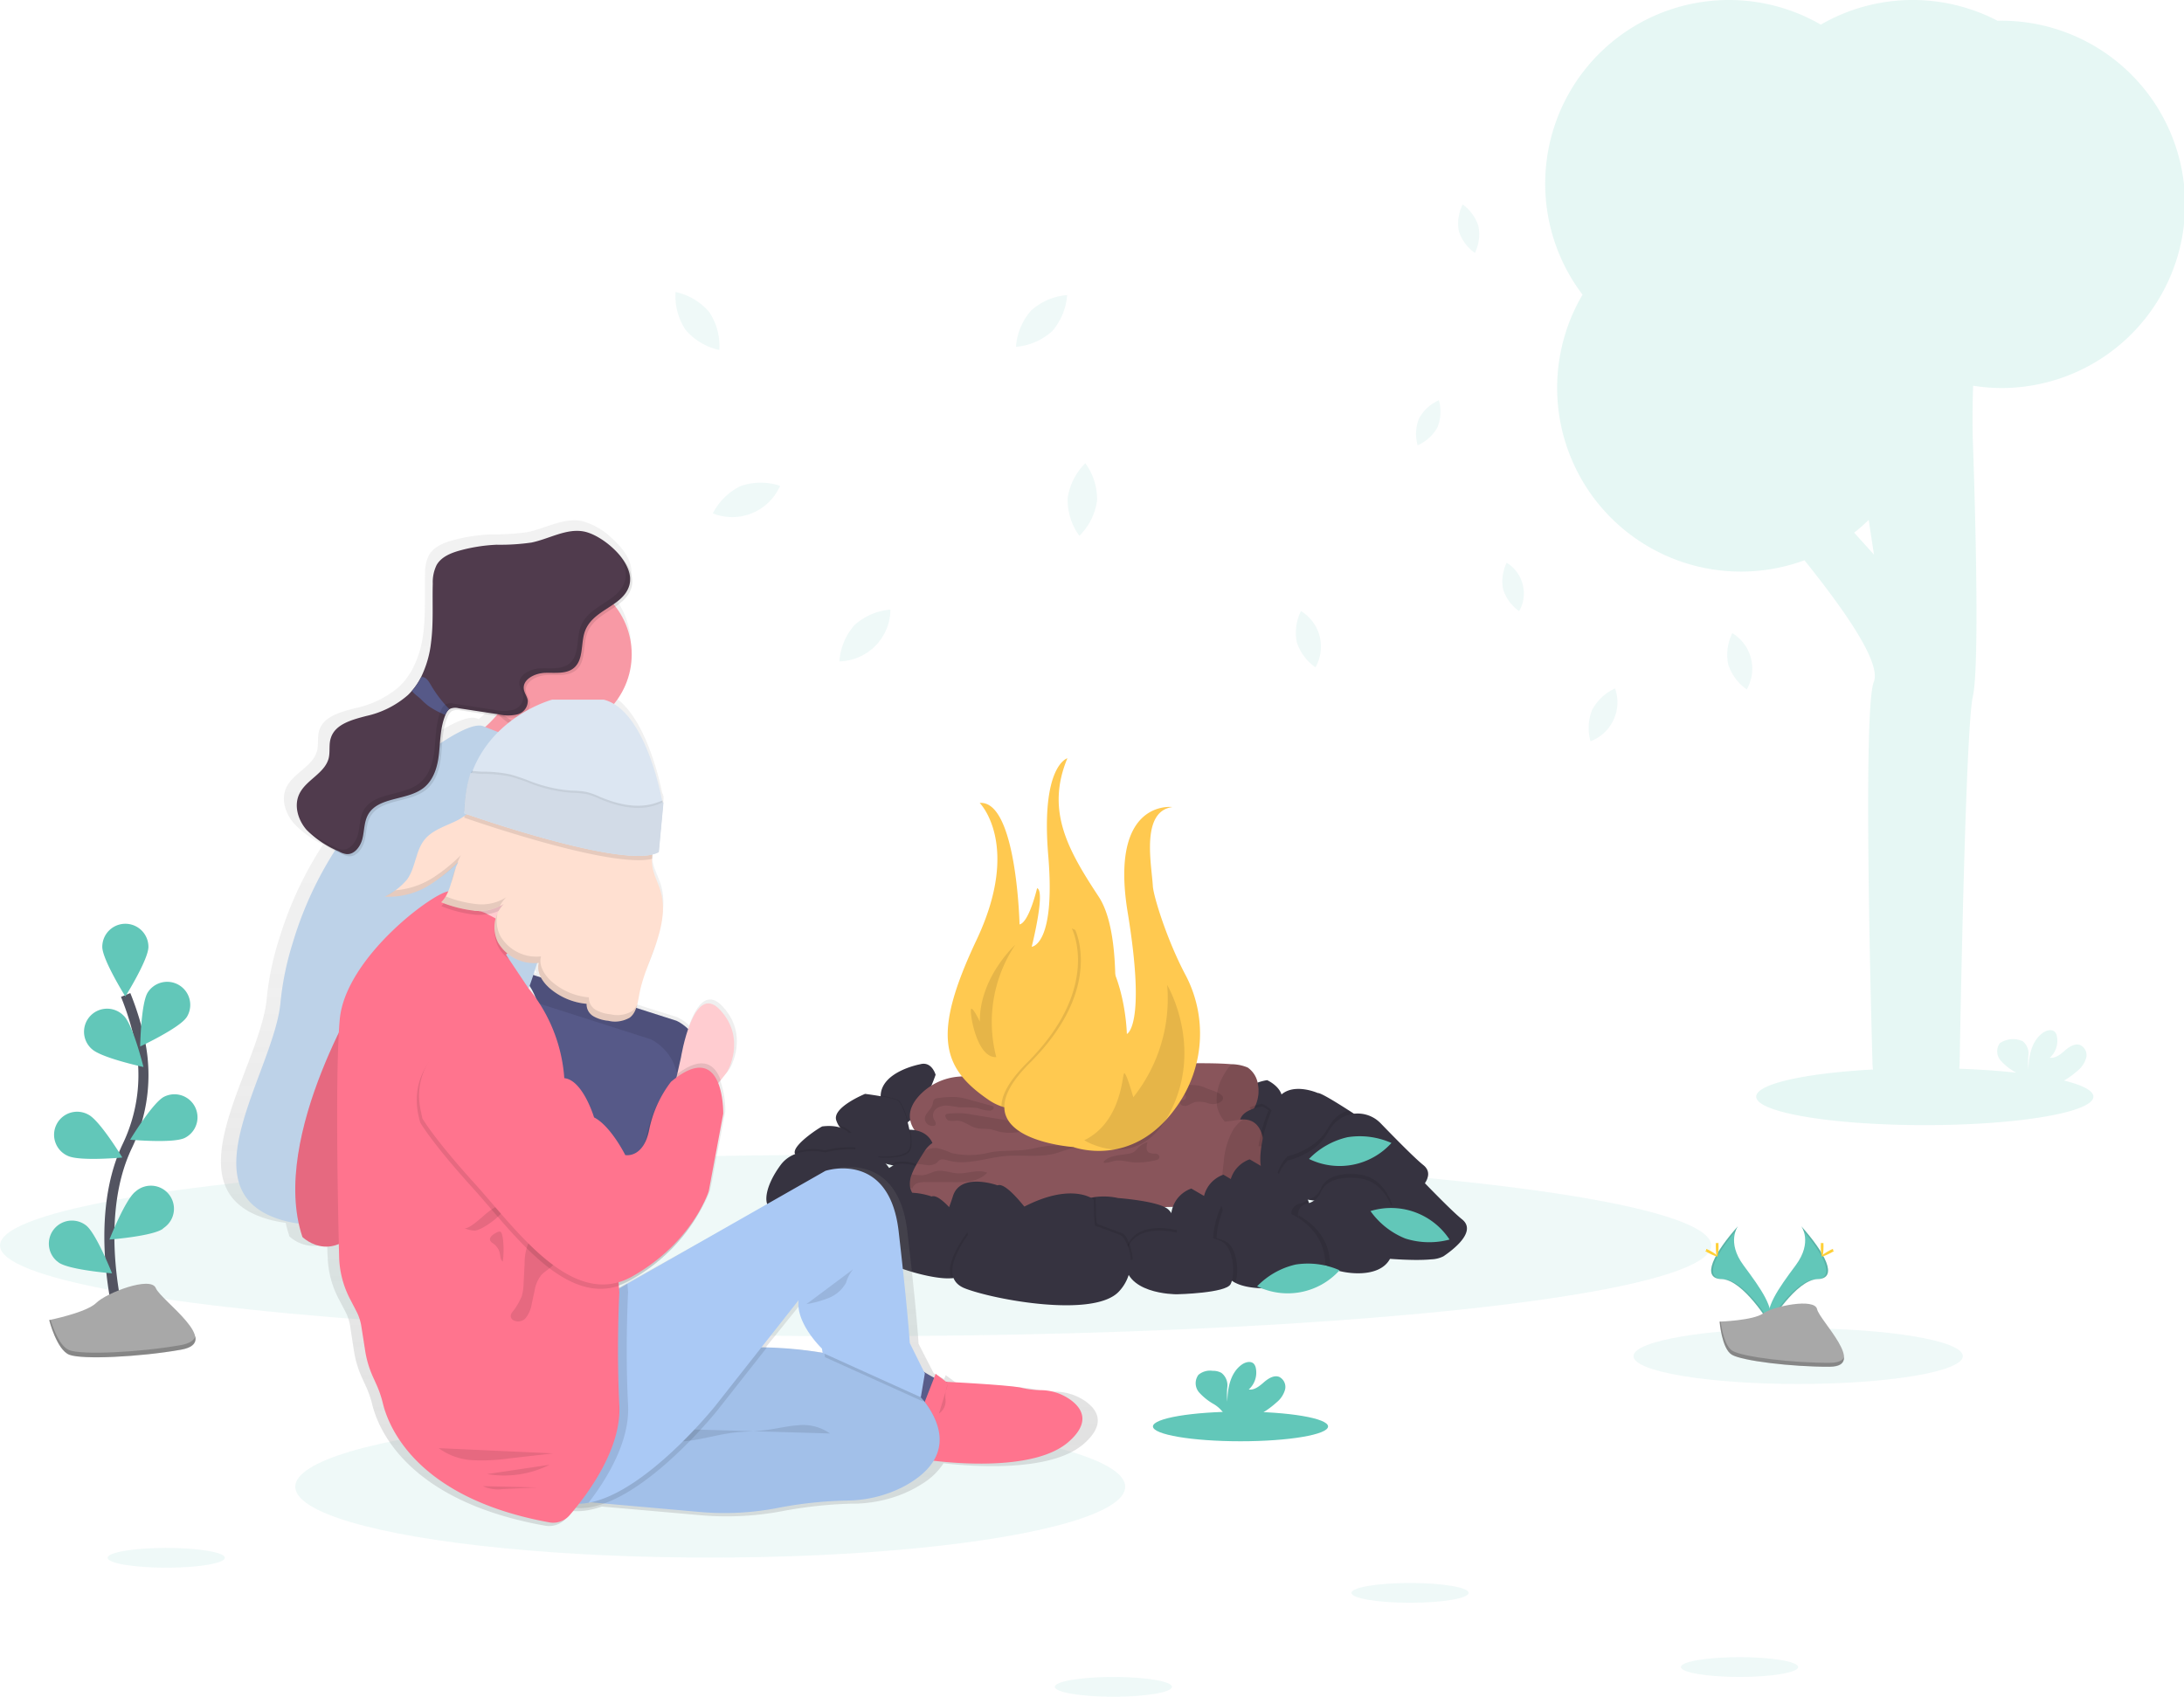 <svg xmlns="http://www.w3.org/2000/svg" xmlns:xlink="http://www.w3.org/1999/xlink" viewBox="0 0 434.51 337.65"><defs><style>.cls-1,.cls-19{fill:#62c7b9;}.cls-1,.cls-17,.cls-20,.cls-4{opacity:0.1;}.cls-1,.cls-15,.cls-20,.cls-23,.cls-4{isolation:isolate;}.cls-2{fill:#363340;}.cls-3{fill:#89555b;}.cls-5{fill:#ffc950;}.cls-6{fill:url(#linear-gradient);}.cls-7{fill:#565988;}.cls-8{fill:#f899a5;}.cls-9{fill:#bdd2e8;}.cls-10{fill:#503b4d;}.cls-11{fill:#ffccd0;}.cls-12{fill:#595c8a;}.cls-13{fill:#ff748e;}.cls-14{fill:#aac9f5;}.cls-15{opacity:0.05;}.cls-16{fill:#ffe0d1;}.cls-18{fill:#dce6f2;}.cls-20{fill:#00ab93;}.cls-21{fill:none;stroke:#535461;stroke-miterlimit:10;stroke-width:2px;}.cls-22{fill:#a8a8a8;}.cls-23{opacity:0.2;}.cls-24{fill:#ffd037;}</style><linearGradient id="linear-gradient" x1="285.6" y1="335.43" x2="285.6" y2="535.56" gradientTransform="matrix(1, 0, 0, -1, -154.41, 639.11)" gradientUnits="userSpaceOnUse"><stop offset="0" stop-color="gray" stop-opacity="0.25"/><stop offset="0.54" stop-color="gray" stop-opacity="0.12"/><stop offset="1" stop-color="gray" stop-opacity="0.1"/></linearGradient></defs><g id="Layer_2" data-name="Layer 2"><g id="Layer_1-2" data-name="Layer 1"><ellipse class="cls-1" cx="357.75" cy="269.87" rx="32.76" ry="5.54"/><ellipse class="cls-1" cx="141.3" cy="295.86" rx="82.56" ry="14.1"/><ellipse class="cls-1" cx="170.22" cy="247.85" rx="170.22" ry="18.05"/><path class="cls-2" d="M186.14,213.88s-2.43,7.23-5.44,9.36c-1.4,1-2.93.87-4.39-1.6a6.77,6.77,0,0,1-1.1-3.6c.14-4.84,7.84-6.25,7.84-6.25C185.39,211.12,186.14,213.88,186.14,213.88Z"/><path class="cls-2" d="M254.51,220.61a8.06,8.06,0,0,1-.87,1.17c-1.73,2-3.41,1.17-5-1.39-.18-.28-.36-.58-.54-.89-2.06-3.73,4-4.55,4-4.55S256.71,217,254.51,220.61Z"/><path class="cls-3" d="M244.73,224.15h-.1c-13.22,2.78-50.27,9.85-59.28,3.9-6.2-4.1-4.65-7.88-2.1-10.4a12,12,0,0,1,7.48-3.4c10.07-.8,43.42-3.4,54.3-2.47a8.5,8.5,0,0,1,3.2.66,4.86,4.86,0,0,1,2,3.13A7.25,7.25,0,0,1,244.73,224.15Z"/><path class="cls-4" d="M244.73,224.15a6.68,6.68,0,0,1-2.58-3.94,9.3,9.3,0,0,1,1.21-6.09,9.42,9.42,0,0,1,1.67-2.34,8.5,8.5,0,0,1,3.2.66,4.86,4.86,0,0,1,2,3.13A7.25,7.25,0,0,1,244.73,224.15Z"/><path class="cls-4" d="M184,222.57c.07-1.08,1.27-1.73,1.54-2.79.09-.34.09-.75.35-1a1.19,1.19,0,0,1,.68-.24,17.32,17.32,0,0,1,3.94-.21,15.8,15.8,0,0,1,2.56.57l4.22,1.16a.84.84,0,0,1,.33.16c.27.31-.19.75-.6.8a7.66,7.66,0,0,1-2.52-.52,24.33,24.33,0,0,0-3.42-.14c-.82-.06-1.63-.27-2.45-.33a3.34,3.34,0,0,0-2.34.59,1.71,1.71,0,0,0-.44,2.21c.49.67.52,1.4-.62,1.2A1.48,1.48,0,0,1,184,222.57Z"/><path class="cls-4" d="M188.75,223a5.69,5.69,0,0,0,1.6,0c1.4,0,2.55,1.15,3.9,1.48.9.22,1.87.08,2.79.24.67.11,1.3.38,2,.54a11.46,11.46,0,0,0,6.34-.74c-.15-.64-.93-.87-1.57-1l-10.5-1.73a13.71,13.71,0,0,0-3.94-.21c-.34,0-1.11,0-1.26.3S188.41,222.94,188.75,223Z"/><path class="cls-4" d="M235.2,215.83c-1.23-.11-2.41-.54-3.64-.76a4.69,4.69,0,0,0-3.57.54c1.94,1.35,4.44,1.5,6.78,1.84a1.89,1.89,0,0,1,.86.27.71.71,0,0,1,.3.79c-.16.39-.68.43-1.11.43a.8.8,0,0,0,.4,1.06l0,0a1.72,1.72,0,0,0,1.3-.13,8.85,8.85,0,0,1,1.21-.56,5.38,5.38,0,0,1,2.68.25,2.85,2.85,0,0,0,2.6-.39.91.91,0,0,0,.31-.61c.06-1.1-2.74-1.69-3.53-2.09C238.33,215.73,236.81,216,235.2,215.83Z"/><path class="cls-2" d="M185.56,232.12c-.19.33-.93.48-2,.51a27.77,27.77,0,0,1-6.35-.82,9,9,0,0,1-3.1-1.19.77.77,0,0,1-.28-.44c-.35-1.71,5.22-5.26,5.51-5.3a11.18,11.18,0,0,1,1.73-.07C186.94,225.07,186.21,231,185.56,232.12Z"/><path class="cls-4" d="M183.59,232.63a27.77,27.77,0,0,1-6.35-.82,6.41,6.41,0,0,1,1-.57C181,230.92,182.61,231.58,183.59,232.63Z"/><path class="cls-2" d="M178.22,231.66c-.31,0-7,4.31-5.23,5.74s10.7,2.78,11.42,1.51S185.92,230.77,178.22,231.66Z"/><path class="cls-4" d="M253.64,221.78c-1.73,2-3.41,1.17-5-1.39a9.62,9.62,0,0,1,2.47-.73,6.68,6.68,0,0,1,1.3.8A4.84,4.84,0,0,1,253.64,221.78Z"/><path class="cls-2" d="M253.54,225.84c-1.07,1.76-2.12,2.43-3.16,2.24s-2.2-1.42-3.26-3.35c-2.06-3.72,4-4.54,4-4.54a7.16,7.16,0,0,1,1.3.79C253.59,221.89,254.94,223.53,253.54,225.84Z"/><path class="cls-3" d="M250.41,235.91c-.73,2.23-4.33,2.85-6.93,3.28a16.94,16.94,0,0,0-2.21.44c-1.91.63-15.79.63-15.79.63H195.42s-7.36,2-11.82-.79a4.88,4.88,0,0,1-2.52-3.15,5,5,0,0,1,.33-2.66,13.06,13.06,0,0,1,1-2.07c.46-.82,1-1.69,1.59-2.6l0,0c2.77-4.22,8.33-1.46,10.93-1.7s7.16-.7,7.16-.7,36.79-2.45,44.13-3.72a6.59,6.59,0,0,1,1.09-.1C253.33,222.73,251.35,233.06,250.41,235.91Z"/><path class="cls-4" d="M196.4,233.37c-1.87,2-4.77,1.89-7.37,1.87l-4.73,0a5.06,5.06,0,0,0-1.64.16,1.73,1.73,0,0,0-1.15,1.1l-.41-.13a5.14,5.14,0,0,1,.32-2.66,13.89,13.89,0,0,0,2.13.16c1-.09,1.85-.66,2.82-.83,1.38-.23,2.76.38,4.15.46C192.49,233.58,194.56,232.63,196.4,233.37Z"/><path class="cls-4" d="M213.93,228.35a33.75,33.75,0,0,0-3.64,1.09c-3.36,1-6.95.29-10.43.62-3.77.37-7.58,1.9-11.23.87-.6-.17-1.3-.38-1.8,0a4.78,4.78,0,0,0-.44.46,2.79,2.79,0,0,1-2.28.4l-1.7-.19c.47-.83,1-1.69,1.6-2.6l0,0a4.64,4.64,0,0,1,2.45-.54,16.91,16.91,0,0,1,2.86,1,16.27,16.27,0,0,0,7.6-.12c2.65-.53,5.4-.17,8.07-.68.8-.15,1.6-.34,2.4-.47A16.84,16.84,0,0,1,213.93,228.35Z"/><path class="cls-4" d="M224.58,229.58a2.93,2.93,0,0,0,1-.33,4.28,4.28,0,0,0,.8-.79,4.27,4.27,0,0,1,1.92-1.16c-.22.73-.36,1.69.29,2.08a2.93,2.93,0,0,0,1.24.19c.43,0,.89.34.82.75s-.52.53-.9.6a15.14,15.14,0,0,1-4.24.39c-1.38-.13-2.78-.61-4.1-.21-.64.19-2.84.72-1.32-.39C221.24,229.88,223.24,229.85,224.58,229.58Z"/><path class="cls-4" d="M250.41,235.91c-.73,2.23-4.33,2.85-6.93,3.28a4.22,4.22,0,0,1-.43-1A6.49,6.49,0,0,1,243,236c.11-1.59.27-3.18.47-4.77a15.25,15.25,0,0,1,1.83-6.34,7.13,7.13,0,0,1,2.06-2.14C253.33,222.73,251.35,233.06,250.41,235.91Z"/><path class="cls-2" d="M245.35,246.45a25.43,25.43,0,0,1-4,1.2c-3.28.7-7.5.77-8.23-3.13-1.18-6.54,3.9-8,3.9-8L243,240Z"/><path class="cls-2" d="M233.63,248.83c-.65,1.2-5.33,1.69-8.29,1.87l-1.48.08-.93,0c-.32,0-10.94,0-10.23-7.3.35-3.62,2.76-4.89,5.09-5.26a13.28,13.28,0,0,1,4.66.19s7.53.55,9.71,2.06c1.11.76,1.73,2.48,1.92,4.2A7.79,7.79,0,0,1,233.63,248.83Z"/><path class="cls-4" d="M180.7,223.23c-1.4,1-2.93.86-4.39-1.6a6.77,6.77,0,0,1-1.1-3.6,16.67,16.67,0,0,1,3.43.84C179.23,219.16,180.13,221.11,180.7,223.23Z"/><path class="cls-4" d="M180.87,229.23c-1,1.19-4.58,1.33-7,1-.36-1.71,5.22-5.26,5.51-5.3a11.08,11.08,0,0,1,1.73-.07C181.46,226.67,181.52,228.46,180.87,229.23Z"/><path class="cls-2" d="M180.68,229c-1.5,1.83-9.13,1.2-9.37,0a2.85,2.85,0,0,0-.84-1.17,22.93,22.93,0,0,1-3.6-3.82,4.94,4.94,0,0,1-.47-1c-1-2.6,5.71-5.33,5.71-5.33s5.15.65,6.42,1.3S182.17,227.19,180.68,229Z"/><path class="cls-4" d="M170.48,227.84a23,23,0,0,1-3.61-3.82A4.38,4.38,0,0,1,170.48,227.84Z"/><path class="cls-2" d="M169.81,231.39c-.72,1.27-9.68-.08-11.42-1.51a.72.72,0,0,1-.29-.59c0-1.76,5.24-5.11,5.52-5.14,4.83-.56,6.31,1.93,6.57,4.18A5.92,5.92,0,0,1,169.81,231.39Z"/><path class="cls-2" d="M174.31,232.76c-.72,1.26-9.67-.08-11.42-1.51a.76.76,0,0,1-.29-.6c0-1.76,5.25-5.11,5.52-5.14,4.83-.56,6.31,1.93,6.57,4.18A6,6,0,0,1,174.31,232.76Z"/><path class="cls-4" d="M169.81,231.39c-.72,1.27-9.68-.08-11.42-1.51a.72.72,0,0,1-.29-.59,11.1,11.1,0,0,1,6.06-.37,18.81,18.81,0,0,1,6-.59A5.92,5.92,0,0,1,169.81,231.39Z"/><path class="cls-2" d="M178.77,239.19a8.42,8.42,0,0,1-.71.87,20,20,0,0,1-4.33,3.61c-1.32.82-4.27.74-7.54.25-5.5-.82-11.88-2.78-12.88-3.42-1.58-1-.95-4.69,2-8.67s8.87-2.5,8.87-2.5C179.38,225.64,178.77,239.19,178.77,239.19Z"/><path class="cls-4" d="M178.06,240.08a19.71,19.71,0,0,1-4.33,3.6c-1.32.83-4.27.75-7.54.26a10.6,10.6,0,0,1-.16-2.81c.31-6.66,5.38-5.41,5.38-5.41A25.41,25.41,0,0,1,178.06,240.08Z"/><path class="cls-2" d="M173.46,247.07a6.19,6.19,0,0,1-1.49.17c-2.62-.08-6.26.87-5.94-5.79s5.38-5.41,5.38-5.41a29.6,29.6,0,0,1,5.12,3,10.81,10.81,0,0,1,2.51,2.54C180.65,244.12,176.41,246.44,173.46,247.07Z"/><path class="cls-4" d="M253.54,225.84c-1.07,1.76-2.12,2.43-3.16,2.24a31.3,31.3,0,0,1,2-7.1C253.59,221.89,254.94,223.53,253.54,225.84Z"/><path class="cls-2" d="M272.65,223.81s-6.66,8.14-7,8.46a45.46,45.46,0,0,1-11.56,1.91,4,4,0,0,1-2.6-.64c-1.9-1.91.15-10.63,2.53-14.62s8.16-1.41,8.16-1.41c.52-.08,3.53,1.76,6.19,3.47C270.64,222.44,272.65,223.81,272.65,223.81Z"/><path class="cls-4" d="M272.65,223.81s-6.66,8.14-7,8.46a45.46,45.46,0,0,1-11.56,1.91c.07-2,2.05-4.07,2.05-4.07s5.47-1.15,7.93-5.41a11.81,11.81,0,0,1,.87-1.34,6.27,6.27,0,0,1,3.41-2.38C270.64,222.44,272.65,223.81,272.65,223.81Z"/><path class="cls-2" d="M279.47,239.19a5.78,5.78,0,0,1-2.45.61c-3.78.37-10.8-.17-16.78-1.06l-1.86-.29c-8.09-1.35-2.22-7.49-2.22-7.49s5.47-1.15,7.93-5.42a11.69,11.69,0,0,1,.87-1.33,6.37,6.37,0,0,1,8.91-1.39,7,7,0,0,1,.82.72c3,3.1,6.84,7,8.5,8.32C286.13,234.24,281.45,237.82,279.47,239.19Z"/><path class="cls-2" d="M287.18,250a5.78,5.78,0,0,1-2.45.61c-3.79.37-10.8-.17-16.79-1.06l-1.85-.29c-8.09-1.35-2.22-7.49-2.22-7.49s5.47-1.15,7.93-5.42a12.78,12.78,0,0,1,.87-1.34,6.4,6.4,0,0,1,8.93-1.37,6.86,6.86,0,0,1,.81.71c3,3.1,6.83,7,8.5,8.32C293.84,245.07,289.16,248.66,287.18,250Z"/><path class="cls-2" d="M261.7,242.9A25.86,25.86,0,0,1,258,244c-3.32.75-7.8,1-8.54-3.07-1.19-6.53,3.9-8,3.9-8l6,3.5.88,2.42Z"/><path class="cls-2" d="M256.93,240.64a25.86,25.86,0,0,1-3.66,1.14c-3.31.75-7.79,1-8.53-3.07-1.19-6.53,3.89-8,3.89-8l6,3.51.89,2.41Z"/><path class="cls-2" d="M251.71,243.69a26.27,26.27,0,0,1-3.66,1.14c-3.32.75-7.8,1-8.55-3.07-1.18-6.53,3.9-8,3.9-8l5.95,3.51.89,2.41Z"/><path class="cls-4" d="M261.7,242.9A25.86,25.86,0,0,1,258,244l-.76-1.19a2.08,2.08,0,0,1-.33-1,2.12,2.12,0,0,1,1.68-2.29,3.77,3.77,0,0,0,1.59-.72Z"/><path class="cls-4" d="M277,239.8c-3.78.37-10.8-.17-16.78-1.06a3.82,3.82,0,0,0,2.6-2.27c1.73-3.93,8.16-2.65,8.16-2.65C274,234.4,276,236.84,277,239.8Z"/><path class="cls-2" d="M276.54,250.5c-2.09,3.94-9,3.11-12,1.8-.86-.39-1.38-.81-1.36-1.16,0-1-2.53-5.15-4.56-8.3a2.13,2.13,0,0,1,.61-3,2.34,2.34,0,0,1,.73-.3,3.82,3.82,0,0,0,2.82-2.33c1.73-3.93,8.17-2.65,8.17-2.65C277.41,235.84,279.24,245.43,276.54,250.5Z"/><path class="cls-4" d="M245.35,246.45a25.43,25.43,0,0,1-4,1.2c0-.43,0-.89,0-1.34A17.47,17.47,0,0,1,243,240Z"/><path class="cls-4" d="M264.58,252.3c-.86-.39-1.38-.81-1.36-1.16,0-1-2.53-5.15-4.56-8.3a2.1,2.1,0,0,1-.34-1C263.84,244.92,264.76,249.36,264.58,252.3Z"/><path class="cls-2" d="M262.9,255.34c-.24-.16-12,2.46-17,0l-.1-.05c-3-1.54-4-5.24-3.78-8.92a17.58,17.58,0,0,1,1.66-6.45c2.3-4.64,7.74,1,7.74,1l4.87.35C266.64,246.14,263.14,255.5,262.9,255.34Z"/><path class="cls-4" d="M233.63,248.83c-.65,1.2-5.33,1.69-8.29,1.87l-1.48.08a9,9,0,0,1,0-1c.72-7.3,9.76-5.08,9.76-5.08l.43,0A7.53,7.53,0,0,1,233.63,248.83Z"/><path class="cls-4" d="M245.75,255.29c-3-1.54-4-5.24-3.78-8.92a7.29,7.29,0,0,1,2.17.86C246.2,248.67,246.53,253.33,245.75,255.29Z"/><path class="cls-2" d="M233.64,245.19s-9-2.22-9.76,5.07,9.92,7.3,10.24,7.3,9.75-.24,10.7-2,.7-6.83-1.47-8.33S233.64,245.19,233.64,245.19Z"/><path class="cls-4" d="M173.46,247.07c.41-1.7,1.56-3.85,2.48-6.81a4.07,4.07,0,0,1,.59-1.2A10.81,10.81,0,0,1,179,241.6C180.65,244.12,176.41,246.44,173.46,247.07Z"/><path class="cls-2" d="M190.5,254.07a3.14,3.14,0,0,1-1.24.3c-4,.33-13.43-2.67-14.85-4.5-1.59-2.06.55-4.76,2.06-9.61s8.88-2.16,8.88-2.16c1.66-.67,5.39,4.33,6.58,5.8a3.37,3.37,0,0,1,.53,1.32C193.05,247.85,192.7,252.91,190.5,254.07Z"/><path class="cls-2" d="M203.62,251.86a3.37,3.37,0,0,1-1.25.3c-4,.33-13.43-2.68-14.85-4.51-1.59-2.06.56-4.76,2.06-9.6s8.88-2.17,8.88-2.17c1.67-.67,5.4,4.33,6.58,5.8a3.37,3.37,0,0,1,.54,1.33C206.17,245.63,205.82,250.7,203.62,251.86Z"/><path class="cls-4" d="M190.5,254.07a3.14,3.14,0,0,1-1.24.3c-1.1-2.65,1.44-6.68,3.2-9.15C193.05,247.85,192.7,252.91,190.5,254.07Z"/><path class="cls-4" d="M225.34,250.7c-1.33.08-2.31.11-2.41.11-.32,0-10.94,0-10.23-7.3.35-3.62,2.76-4.9,5.09-5.27l.2.14s0,5.06.33,5.2l4.72,1.76a1.91,1.91,0,0,1,1,.81A10.14,10.14,0,0,1,225.34,250.7Z"/><path class="cls-2" d="M217.62,238.71s-4.91-4.07-16.09,2.67c0,0-5.71,0-7.62,2.52s-7.77,10.23-1.9,12.5,25.69,5.92,30.61.6a8.62,8.62,0,0,0,1-10.53,1.86,1.86,0,0,0-1-.81c-1.3-.49-4.46-1.65-4.72-1.76S217.62,238.71,217.62,238.71Z"/><path class="cls-5" d="M221.91,195.94c0,2.56-.09,5.08-.24,7.4a18.72,18.72,0,0,1-16,17.35,13.62,13.62,0,0,1-6.43-.52,10.57,10.57,0,0,1-2.49-1.25c-9.34-6.37-11.43-12.9-2.47-31.86s.63-27.28.63-27.28c7.37-.56,7.93,24.18,7.93,24.18,1.9-.4,3.49-7.21,3.49-7.21,1.73.55-1.07,11.65-1.07,11.65s4.79-.24,3.29-18.16,3.81-19.35,3.81-19.35c-4.36,10.47.15,18.32,6.26,27.6C221.16,182.4,221.9,189.28,221.91,195.94Z"/><path class="cls-4" d="M202,188s-7.14,6.49-7.06,15.3c0,0-1.34-2.85-1.73-2.53s1,9.83,5,9.59A27.63,27.63,0,0,1,202,188Z"/><path class="cls-4" d="M221.91,195.94c0,2.56-.09,5.08-.24,7.4a18.72,18.72,0,0,1-16,17.35,13.62,13.62,0,0,1-6.43-.52c0-2.21,1.44-5,5-8.59,15.13-15.06,9-26.82,9-26.82C217.94,186.59,220.52,191.39,221.91,195.94Z"/><path class="cls-5" d="M233.25,160.6s-12.61-1.66-8.89,21-.17,24.16-.17,24.16-.32-17.13-10.4-21c0,0,6.17,11.75-8.95,26.81s8.71,16.69,8.71,16.69,11.66,4.39,20.38-7.82l.26-.36A25,25,0,0,0,235.85,194c-3.71-7-6.38-15.71-6.49-17.67C229.12,172.08,226.9,161.47,233.25,160.6Z"/><path class="cls-4" d="M232.21,196a31.49,31.49,0,0,1-6.74,22.35s-1.42-5.07-1.82-4.76-.49,9.67-7.93,13.32c0,0,10.94,6.91,17.29-6S232.21,196,232.21,196Z"/><path class="cls-6" d="M216.07,278.93a10.83,10.83,0,0,0-6.12-2,17.66,17.66,0,0,1-3.9-.43c-2-.55-14.15-1.17-15.59-1.24a.17.17,0,0,0-.14,0l-2.16-1.61-.32.78c-.69-.35-1.42-.77-2.09-1.18l-3-5.83s-.3-6-2.25-22.47-15.11-12.22-15.11-12.22l-40.84,22.7-1.74.95,0-.52a13.14,13.14,0,0,0,2.33-1A35.39,35.39,0,0,0,140,239.71a20.77,20.77,0,0,0,1.3-2.89l3-15.66a18.27,18.27,0,0,0-1-6.13l.53-.66,1.3-1.63s4.11-6.66-1.42-12.52c-3.13-3.3-5.3.18-6.6,3.84a9.09,9.09,0,0,0-2.41-1.66l-8.27-2.6c.09-.26.16-.53.23-.8l0,.09c.17-.68.29-1.38.43-2.05a34.29,34.29,0,0,1,1.67-5.51l-.39,1.13c.71-2,1.54-3.93,2.23-5.91.1-.3.2-.59.29-.89l-.21.58c1.13-3.35,1.82-7,.8-10.36-.56-1.8-1.59-3.49-1.74-5.37a8.34,8.34,0,0,1,0-1c0-.29.05-.59.08-.89l.17,0a.83.83,0,0,0,.21-.06l.19-.06.23-.09.12-.06a2.53,2.53,0,0,0,.33-.16l.94-9.38h0l0-.57v-.08l-.07,0-.08-.41-.08,0c-.82-4-3.73-15.83-9.91-19.49a15.55,15.55,0,0,0,.31-19.66,7.26,7.26,0,0,0,3.29-3.82c.72-2.43-.9-5.2-3.18-7.33a2.08,2.08,0,0,0-.21-.21l-.06-.07-.43-.4h0a13.84,13.84,0,0,0-5.84-3.29c-3.68-.71-7.22,1.49-10.89,2.23a48.87,48.87,0,0,1-7.17.43,34.58,34.58,0,0,0-7.42,1.12c-1.9.51-3.92,1.3-4.92,3a7.74,7.74,0,0,0-.78,3.75c-.12,4,.15,7.93-.36,11.85a20.82,20.82,0,0,1-2.11,7,14.41,14.41,0,0,1-1.92,2.79c-.25.29-.52.56-.79.82a19.56,19.56,0,0,1-8.62,4.23c-2.91.76-6.38,1.63-7.25,4.41-.43,1.35-.1,2.84-.47,4.2-.84,3-4.7,4.33-6.07,7.17-1.13,2.35-.21,5.25,1.53,7.21l0,0h0c.25.27.51.52.77.77a19.06,19.06,0,0,0,5,3.39,73.69,73.69,0,0,0-8.69,18.62,57.86,57.86,0,0,0-2.5,11.77C52,212.32,33,236.67,53.23,242.6a22.11,22.11,0,0,0,3.6.74,27.88,27.88,0,0,0,.76,2.71,7.25,7.25,0,0,0,7.53,1.38c0,.95,0,1.83.07,2.6a19.07,19.07,0,0,0,2.2,8.46l1.3,2.47a9.48,9.48,0,0,1,1,3.11l.71,4.62A20.32,20.32,0,0,0,72,274.12l.81,1.78a20.36,20.36,0,0,1,1.26,3.64c1.14,4.63,6.84,19.19,34.39,24.07a4.56,4.56,0,0,0,4.2-1.47c.38-.43.8-.91,1.25-1.45a12.31,12.31,0,0,0,3.09-.16,17.87,17.87,0,0,0,2.72-.73l19.68,1.73a59.6,59.6,0,0,0,8.66.12,58.9,58.9,0,0,0,7.93-1,85.41,85.41,0,0,1,13.35-1.42h.76a27.09,27.09,0,0,0,8.54-1.57,24.65,24.65,0,0,0,2.84-1.24,22.23,22.23,0,0,0,2-1.15,13.57,13.57,0,0,0,4.25-4.08c5.37.62,21.14,1.9,27.8-3.79C220.09,283.46,218.41,280.65,216.07,278.93Zm-127.75-139,.17-.1a3,3,0,0,1,1.74-.1l7.33,1.11a22.41,22.41,0,0,1-2.3,2.27l-.32-.12c-1.54-.67-4.76.79-8.52,3.17a17.16,17.16,0,0,1,1-5v0A2.6,2.6,0,0,1,88.32,139.94Zm15.92,55.94.2-.51a13.09,13.09,0,0,1,1.19,2.25C105.2,197,104.74,196.46,104.24,195.88Zm1.06-3,.7-2.14h.31a3.87,3.87,0,0,0,.45,2.92l-1.55-.49Zm59.4,75.65.14.85a83.37,83.37,0,0,0-11.47-1.09h-1.15l7.66-9.5C159.28,263.46,164.7,268.54,164.7,268.54Z"/><path class="cls-7" d="M98.92,191.73l35.66,11.4s8.81,3.76,4.19,16.17-18.34,38-18.34,38l-23-11.7S120,196.93,98.92,191.73Z"/><path class="cls-4" d="M98.92,191.73l35.66,11.4s8.81,3.76,4.19,16.17-18.34,38-18.34,38l-23-11.7S120,196.93,98.92,191.73Z"/><path class="cls-7" d="M93.79,195.4l35.66,11.41s8.81,3.75,4.19,16.17-18.34,38-18.34,38l-23-11.7S114.87,200.6,93.79,195.4Z"/><path class="cls-8" d="M120.5,139.46c-2.31,1.23-4.08,3.68-5.39,6.39a44.33,44.33,0,0,0-3.47,11.8S80,153.54,90.2,148.78a24.82,24.82,0,0,0,8.85-6.71,16.83,16.83,0,0,0,3.28-5.86S127.43,135.78,120.5,139.46Z"/><path class="cls-9" d="M105.08,149.59c-2.11-1.3-3.82-3.29-6.22-4l-2.66-1.05c-1.68-.74-5.41,1.19-9.65,4.09a72.5,72.5,0,0,0-28.31,39,58.46,58.46,0,0,0-2.41,11.6c-1.08,13.65-19.37,37.69.12,43.52S91,223.92,91,223.92L99.4,209.2a82.59,82.59,0,0,0,6.8-15.47L112.56,174a22.34,22.34,0,0,0-4.79-22.09A14.05,14.05,0,0,0,105.08,149.59Z"/><path class="cls-4" d="M120.5,139.46c-2.31,1.23-4.08,3.68-5.39,6.39A15.65,15.65,0,0,1,99,142.07a16.83,16.83,0,0,0,3.28-5.86S127.43,135.78,120.5,139.46Z"/><circle class="cls-8" cx="110.09" cy="130.21" r="15.59"/><path class="cls-4" d="M125.63,116.93c-1.3,4.41-7.72,4.77-9,9.69-.61,2.31-.18,5.17-2,6.71-1.53,1.3-3.8.92-5.81,1s-4.48,1.3-4.18,3.27c.12.79.68,1.46.79,2.25a2.76,2.76,0,0,1-2.06,2.74,7.84,7.84,0,0,1-3.7,0l-8-1.22a2.73,2.73,0,0,0-1.67.09l-.17.1a2.61,2.61,0,0,0-.81,1.18v0c-1,2.37-1,5-1.25,7.56s-1,5.24-3,6.86c-3.28,2.66-9.09,1.73-11.13,5.43-.79,1.42-.72,3.15-1.11,4.72s-1.6,3.25-3.22,3.09a4.27,4.27,0,0,1-1.47-.54,20,20,0,0,1-6.32-4.29c-1.68-1.93-2.56-4.79-1.47-7.11,1.3-2.8,5-4.08,5.85-7.07.36-1.34,0-2.81.46-4.14.86-2.74,4.21-3.6,7-4.33a18.74,18.74,0,0,0,8.32-4.17c.27-.26.52-.53.77-.82a14.17,14.17,0,0,0,1.85-2.74,21.05,21.05,0,0,0,2-6.93c.49-3.87.22-7.8.34-11.7a7.65,7.65,0,0,1,.76-3.7c1-1.65,2.91-2.43,4.76-2.93a32.73,32.73,0,0,1,7.16-1.1,44.57,44.57,0,0,0,6.93-.44c3.54-.72,7-2.9,10.51-2.19C120.52,107,126.91,112.53,125.63,116.93Z"/><path class="cls-10" d="M125.2,116.5c-1.3,4.41-7.72,4.76-9,9.69-.61,2.31-.19,5.16-2,6.71-1.52,1.3-3.79.92-5.8,1s-4.48,1.3-4.18,3.27c.12.79.68,1.46.78,2.24a2.74,2.74,0,0,1-2.06,2.75,7.93,7.93,0,0,1-3.69,0l-8-1.22a2.62,2.62,0,0,0-1.66.09l-.18.1a2.62,2.62,0,0,0-.8,1.17v0c-1,2.38-1,5-1.26,7.57s-1,5.24-3,6.86c-3.28,2.66-9.1,1.73-11.14,5.42-.78,1.43-.71,3.15-1.1,4.73s-1.61,3.25-3.22,3.08a4.17,4.17,0,0,1-1.48-.53A20.1,20.1,0,0,1,61,165.15c-1.69-1.93-2.56-4.79-1.47-7.11,1.3-2.81,5-4.08,5.84-7.07.36-1.35,0-2.81.46-4.14.87-2.74,4.21-3.6,7-4.34a18.68,18.68,0,0,0,8.32-4.17,9.71,9.71,0,0,0,.76-.81,13.39,13.39,0,0,0,1.85-2.75,20.75,20.75,0,0,0,2-6.93c.5-3.87.23-7.79.34-11.69a7.81,7.81,0,0,1,.77-3.71c.95-1.65,2.9-2.42,4.76-2.92a33.36,33.36,0,0,1,7.16-1.11,43.44,43.44,0,0,0,6.93-.43c3.54-.72,7-2.9,10.51-2.19C120.09,106.57,126.48,112.09,125.2,116.5Z"/><path class="cls-7" d="M89.39,141.11a2.59,2.59,0,0,0-.8,1.18l-.81-.37a15.55,15.55,0,0,1-2.6-1.48,13.63,13.63,0,0,1-1.44-1.3c-.51-.5-1.3-1-1.79-1.64a13.41,13.41,0,0,0,1.84-2.74,1.08,1.08,0,0,1,.44,0c.74.19,1.16,1,1.54,1.63A23.87,23.87,0,0,0,89.39,141.11Z"/><path class="cls-4" d="M121.88,109c1.86,2,3.08,4.44,2.45,6.6-1.3,4.42-7.72,4.77-9,9.7-.61,2.3-.18,5.16-2,6.7-1.53,1.3-3.8.92-5.81,1s-4.48,1.3-4.18,3.27c.13.79.68,1.46.79,2.25a2.76,2.76,0,0,1-2.06,2.74,7.84,7.84,0,0,1-3.7,0l-8-1.22a2.73,2.73,0,0,0-1.67.09l-.17.1a2.61,2.61,0,0,0-.81,1.18v0c-1,2.37-1,5-1.25,7.56s-1,5.24-3,6.86c-3.28,2.66-9.09,1.73-11.13,5.43-.79,1.42-.72,3.15-1.11,4.72s-1.6,3.25-3.22,3.09a4.27,4.27,0,0,1-1.47-.54,24.11,24.11,0,0,1-5.41-3.38,20.1,20.1,0,0,0,6.27,4.25,4.17,4.17,0,0,0,1.48.53c1.61.17,2.84-1.5,3.22-3.08s.32-3.3,1.1-4.73c2-3.7,7.86-2.76,11.14-5.42,2-1.62,2.73-4.34,3-6.86s.29-5.2,1.26-7.57v0a2.62,2.62,0,0,1,.8-1.17l.18-.1a2.62,2.62,0,0,1,1.66-.09l8,1.23a8.25,8.25,0,0,0,3.7,0,2.78,2.78,0,0,0,2.06-2.75c-.11-.79-.67-1.46-.79-2.25-.3-2,2.17-3.22,4.18-3.27s4.28.34,5.81-1c1.82-1.54,1.39-4.4,2-6.7,1.3-5,7.73-5.28,9-9.7C125.92,114,124.21,111.17,121.88,109Z"/><path class="cls-11" d="M144.65,213.33l-1.27,1.61L141.76,217l-7.66-.43.64-2.85.74-3.28s2.45-15.24,7.79-9.46S144.65,213.33,144.65,213.33Z"/><path class="cls-12" d="M181.53,271.52s5.56,3.82,6.72,3.46-1.38,7.51-3.36,7.87a6.62,6.62,0,0,1-4.15-1.08Z"/><path class="cls-13" d="M186.15,273.39l2.1,1.59s13.13.65,15.16,1.23a17,17,0,0,0,3.76.43,10.23,10.23,0,0,1,5.91,2c2.26,1.69,3.9,4.46-.5,8.3-7.8,6.83-28.59,3.51-28.59,3.51L181.24,286Z"/><path class="cls-14" d="M119.16,268.7l30.75-.57s27.29-.87,35.23,12.56c4.57,7.73-.38,12.49-5.4,15.16a24.93,24.93,0,0,1-11,2.75A81,81,0,0,0,155.12,300a55.93,55.93,0,0,1-16,.87L110,298.28Z"/><path class="cls-15" d="M179.74,295.83a24.78,24.78,0,0,1-11,2.77A79.85,79.85,0,0,0,155.13,300a55.62,55.62,0,0,1-16,.86l-18.95-1.66-8.9-.8-1.18-.1.44-1.41,8.66-28.19,30.75-.58s1,0,2.67,0A77.24,77.24,0,0,1,164,269.26c7.11,1.26,15.16,3.9,19.72,9.34a15,15,0,0,1,1.47,2.08C189.72,288.42,184.77,293.18,179.74,295.83Z"/><path class="cls-4" d="M165.13,285.26a9.28,9.28,0,0,0-6.49-1.62c-2.28.16-4.51.77-6.78,1-1.9.23-3.82.21-5.73.43-3.32.38-6.54,1.43-9.87,1.73s-7-.27-9.33-2.67"/><path class="cls-4" d="M152.59,268.13l-9.89,12.56S131,295.35,120.15,299.21a16.23,16.23,0,0,1-2.63.71A11.35,11.35,0,0,1,114,300a3.9,3.9,0,0,1-2.78-1.63,5.61,5.61,0,0,1-.75-1.51l8.67-28.19,30.75-.58S150.91,268.09,152.59,268.13Z"/><path class="cls-4" d="M183.67,278.6l0,.31-19.53-8.83-.13-.82C171.06,270.52,179.14,273.15,183.67,278.6Z"/><path class="cls-14" d="M184,273.32l-.8,4.73-19.54-8.84-.13-.84s-5.23-5-4.65-9.63l-16.61,21.08S128.52,297,117.09,299.05a11.41,11.41,0,0,1-3.5.12c-11.9-1.59,6.44-41,6.44-41l4.79-2.72L164.21,233s12.71-4.19,14.58,12.05S181,267.26,181,267.26Z"/><path class="cls-4" d="M169.72,252.59a7.7,7.7,0,0,0-1.4,2.68,6.77,6.77,0,0,1-3.39,3,20.46,20.46,0,0,1-4.47,1.24"/><path class="cls-13" d="M72.88,195.43s-19.47,30.62-12.71,50.73c0,0,7,6.93,13.63-5.55S72.88,195.43,72.88,195.43Z"/><path class="cls-4" d="M72.88,195.43s-19.47,30.62-12.71,50.73c0,0,7,6.93,13.63-5.55S72.88,195.43,72.88,195.43Z"/><circle class="cls-11" cx="112.28" cy="164.1" r="17.82"/><path class="cls-11" d="M116.71,177.5c-2.73,1.13-8.17,5.58-12.16,9l-.12.1c-1.46,1.27-2.72,2.4-3.58,3.18l-.17.15-.24.22-.77.7-9.24-1.44s-10.1-3.76-4.91-7.52a20.68,20.68,0,0,0,3.68-3.74l.55-.69h0a114.65,114.65,0,0,0,8.48-13.39S121.33,175.58,116.71,177.5Z"/><path class="cls-4" d="M117.09,299.05a11.41,11.41,0,0,1-3.5.12c-11.9-1.59,6.44-41,6.44-41l4.79-2.72.14,1.73s-.6,11,0,22.52C125.3,287,120.6,294.49,117.09,299.05Z"/><path class="cls-13" d="M113.34,301.51a4.32,4.32,0,0,1-4,1.45c-26.58-4.82-32.09-19.17-33.18-23.75a21.27,21.27,0,0,0-1.22-3.58l-.78-1.73a20.15,20.15,0,0,1-1.55-5.37L71.9,264a9.77,9.77,0,0,0-1-3.07l-1.26-2.43a19.23,19.23,0,0,1-2.17-8.36c-.26-10.52-.79-36.84.12-47.24C68.7,190.33,87,177,89.49,177.37a.29.29,0,0,1,.24.14h0c1,1.77,4.71,3.72,4.71,3.72a5.07,5.07,0,0,1,2.63.75c.55.26,1.15.58,1.75.92,2.78,1.57,5.71,3.65,5.71,3.65l-.11.1-3.59,3.18-.17.15.63.94,3.85,5.75a31.66,31.66,0,0,1,7.13,17.91L117,225.9a75.4,75.4,0,0,1,5.56,23l.66,8.28s-.6,11,0,22.52C123.65,288.51,116.65,297.68,113.34,301.51Z"/><path class="cls-4" d="M92.36,244.39a5.52,5.52,0,0,0,2.08.5c1.53,0,7.22-4.18,5.46-4.93-.87-.36-2.48,1-3.07,1.46S93.25,244.77,92.36,244.39Z"/><path class="cls-4" d="M98.39,245.5c-.51.31-1.08.83-.87,1.37a1.58,1.58,0,0,0,.63.6,3.36,3.36,0,0,1,1.15,1.46,3.44,3.44,0,0,1,.15.55c.12.55.12,1.22.58,1.56a17.61,17.61,0,0,0,0-4.7C99.78,245.07,99.67,244.72,98.39,245.5Z"/><path class="cls-4" d="M104.37,251.53l-.2,3.87a10,10,0,0,1-.35,2.5,12.87,12.87,0,0,1-1.88,3.19,1.48,1.48,0,0,0-.33.78,1,1,0,0,0,.46.82,2,2,0,0,0,2.62-.53,6.16,6.16,0,0,0,1.1-2.7l.55-2.51a6.85,6.85,0,0,1,1.27-3.12c1-1.16,2.86-1.79,3-3.31s-1.21-2.41-2.41-3.11c-1.56-.92-2.25-1.71-3.17.22A10.84,10.84,0,0,0,104.37,251.53Z"/><path class="cls-4" d="M83.6,223.37s2.17,3.89,10.42,13,19.37,25.27,31.35,18.48S140.53,238,140.53,238l2.89-15.45s.29-15.3-10.4-6.35a23,23,0,0,0-4.33,9.53c-1.16,5.77-4.76,5-4.76,5s-2.89-5.81-6.21-7.51c0,0-2.21-7.36-5.87-7.79-1-.13-2.53-1.76-4.12-4-8.61-12.33-28-3.55-24.37,11C83.42,222.74,83.52,223.05,83.6,223.37Z"/><path class="cls-4" d="M143.38,214.94,141.76,217l-7.66-.43.64-2.85C139.94,209.79,142.33,212,143.38,214.94Z"/><path class="cls-13" d="M84,222.5s2.17,3.9,10.42,13S113.82,260.76,125.8,254,141,237.08,141,237.08l2.89-15.45s.29-15.3-10.4-6.35a23.28,23.28,0,0,0-4.33,9.53c-1.15,5.78-4.76,5.05-4.76,5.05s-2.89-5.81-6.21-7.5c0,0-2.21-7.37-5.87-7.8-1-.13-2.53-1.76-4.12-4-8.61-12.33-28-3.55-24.37,11C83.85,221.87,84,222.18,84,222.5Z"/><path class="cls-4" d="M110.07,289.22l-8.75,1a38.53,38.53,0,0,1-7.27.36,12.55,12.55,0,0,1-6.77-2.4"/><path class="cls-4" d="M109.33,291.49a20.2,20.2,0,0,1-12.42,1.85"/><path class="cls-4" d="M106.88,296l-6.76.32a7.43,7.43,0,0,1-4.06-.58"/><path class="cls-4" d="M91.21,172.33a5.11,5.11,0,0,1,2.25-2.23C92.73,170.85,92,171.6,91.21,172.33Z"/><path class="cls-4" d="M116.71,177.5c-2.73,1.13-8.17,5.58-12.16,9l-.12.1-3.58,3.18-.17.15.63.95a7.64,7.64,0,0,1-.87-.73,7,7,0,0,1-1.29-1.73,6.8,6.8,0,0,1-.28-5.58,5.9,5.9,0,0,1,1.39-2.16,7.85,7.85,0,0,1-3.15,1.22,10.56,10.56,0,0,1-2.51.14,25.45,25.45,0,0,1-6.79-1.71,6.66,6.66,0,0,0,1.42-2.2c.11-.27.21-.56.3-.84a.32.32,0,0,1,.24.14,112.29,112.29,0,0,0,8.48-13.39S121.33,175.58,116.71,177.5Z"/><path class="cls-16" d="M130.55,187.69c-1.15,3.39-2.7,6.66-3.36,10.17-.32,1.7-.54,3.62-1.93,4.67a5.83,5.83,0,0,1-4.25.6,7.19,7.19,0,0,1-2.9-.87,2.74,2.74,0,0,1-1.4-2.5,13,13,0,0,1-7.4-3.15c-1.43-1.27-2.62-3.15-2.13-5a8.33,8.33,0,0,1-8.06-4,6.72,6.72,0,0,1,1.11-7.72,9.09,9.09,0,0,1-5.66,1.36,25.53,25.53,0,0,1-6.79-1.7c1.44-1.42,1.88-3.51,2.42-5.44a12.32,12.32,0,0,1,1-2.6A34,34,0,0,1,86,175.76a15.3,15.3,0,0,1-9.46,2.67A13,13,0,0,0,81,175c1.71-2.37,1.65-5.69,3.5-7.95,1.6-1.94,4.23-2.66,6.5-3.81a10.39,10.39,0,0,0,1.39-.86,7.27,7.27,0,0,0,1.82-1.85c.59-.87.54-2.13,1.12-2.95,1.07-1.5,5.16-.32,6.78-.11,2.8.35,5.58.83,8.33,1.41a99.24,99.24,0,0,1,16,4.9,6,6,0,0,1,2.92,1.95c1,1.48.46,3.36.37,5.17a8,8,0,0,0,0,1c.12,1.85,1.12,3.52,1.66,5.3C132.44,180.61,131.7,184.31,130.55,187.69Z"/><g class="cls-17"><path d="M91.68,170.18a34.05,34.05,0,0,1-5.23,4.28,16.22,16.22,0,0,1-7.75,2.7c-.69.46-1.42.87-2.14,1.27A15.19,15.19,0,0,0,86,175.76a32.85,32.85,0,0,0,5-4A9.46,9.46,0,0,1,91.68,170.18Z"/><path d="M90.65,172.8l0-.12c-.18.47-.33.95-.47,1.42s-.3,1.13-.47,1.69C90.11,174.82,90.37,173.79,90.65,172.8Z"/><path d="M94.81,159a5.9,5.9,0,0,0,.39-1.14A4.52,4.52,0,0,0,94.81,159Z"/><path d="M82.55,171.55c.25-.68.46-1.39.67-2.08C83,170.13,82.78,170.85,82.55,171.55Z"/><path d="M128.43,193.52c.68-2,1.48-3.87,2.14-5.83.1-.29.19-.58.29-.86C130.07,189.08,129.14,191.28,128.43,193.52Z"/><path d="M100.74,178.54a9.11,9.11,0,0,1-5.71,1.4,23.52,23.52,0,0,1-6.34-1.55,5.48,5.48,0,0,1-.88,1.15,25.44,25.44,0,0,0,6.79,1.7,9.63,9.63,0,0,0,4.84-.91A6,6,0,0,1,100.74,178.54Z"/><path d="M125.71,201.24a5.74,5.74,0,0,1-4.25.6,7.17,7.17,0,0,1-2.9-.86,2.76,2.76,0,0,1-1.4-2.51,12.82,12.82,0,0,1-7.4-3.15c-1.43-1.26-2.63-3.14-2.13-5a8.33,8.33,0,0,1-8.06-4,6.65,6.65,0,0,1-.58-4.57,6.75,6.75,0,0,0,.15,5.87,8.35,8.35,0,0,0,8.06,4c-.5,1.84.69,3.71,2.13,5a12.82,12.82,0,0,0,7.4,3.15,2.77,2.77,0,0,0,1.4,2.51,7.17,7.17,0,0,0,2.9.86c1.45.21,3.08.28,4.25-.6a4.59,4.59,0,0,0,1.55-2.74A3.68,3.68,0,0,1,125.71,201.24Z"/></g><path class="cls-4" d="M129.76,170.91c-8.4,2-36.77-8-37.37-8.18v-.34a7.27,7.27,0,0,0,1.82-1.85c.59-.87.53-2.13,1.12-2.95,1.07-1.49,5.15-.31,6.78-.11,2.8.36,5.57.83,8.33,1.42a97.57,97.57,0,0,1,16,4.9,5.92,5.92,0,0,1,2.92,1.94C130.37,167.22,129.85,169.11,129.76,170.91Z"/><path class="cls-18" d="M131.9,160.29l-.86,9.26c-6.22,3.75-38-7.46-38.65-7.69a25.11,25.11,0,0,1,1.18-7.19c.09-.28.19-.56.29-.84,4.21-11.48,16-14.6,16-14.6H120.1c7.64,1.88,11,16.67,11.7,20.47C131.84,160,131.88,160.14,131.9,160.29Z"/><path class="cls-4" d="M131.9,159.85l-.86,9.27c-6.22,3.75-38-7.46-38.65-7.69a25.11,25.11,0,0,1,1.18-7.19c.09-.28.19-.56.29-.84.7.06,1.38.14,2,.16a26.4,26.4,0,0,1,5.67.55,38.85,38.85,0,0,1,4.06,1.39,28.59,28.59,0,0,0,8.07,1.83,17.67,17.67,0,0,1,3,.26,15,15,0,0,1,2.74,1c3.5,1.47,7.47,2.4,11.07,1.2.46-.15.91-.34,1.37-.52C131.84,159.51,131.88,159.71,131.9,159.85Z"/><path class="cls-18" d="M132,159.74l-.92,9.82c-6.28,3.79-38.66-7.69-38.66-7.69a25.83,25.83,0,0,1,1.19-8.05c.8.06,1.59.17,2.26.19a26.38,26.38,0,0,1,5.67.53,38.85,38.85,0,0,1,4.06,1.39,28.25,28.25,0,0,0,8.07,1.83,18.77,18.77,0,0,1,3,.26,15.77,15.77,0,0,1,2.74,1c3.5,1.48,7.47,2.41,11.07,1.2.51-.17,1-.38,1.51-.58Z"/><path class="cls-15" d="M132,159.74l-.92,9.82c-6.28,3.79-38.66-7.69-38.66-7.69a25.83,25.83,0,0,1,1.19-8.05c.8.06,1.59.17,2.26.19a26.38,26.38,0,0,1,5.67.53,38.85,38.85,0,0,1,4.06,1.39,28.25,28.25,0,0,0,8.07,1.83,18.77,18.77,0,0,1,3,.26,15.77,15.77,0,0,1,2.74,1c3.5,1.48,7.47,2.41,11.07,1.2.51-.17,1-.38,1.51-.58Z"/><path class="cls-4" d="M188.6,275.39a6,6,0,0,0-.49,3.14,3,3,0,0,1-1.3,2.77"/><ellipse class="cls-1" cx="280.53" cy="316.98" rx="11.66" ry="1.97"/><ellipse class="cls-1" cx="221.51" cy="335.68" rx="11.66" ry="1.97"/><ellipse class="cls-1" cx="346.08" cy="331.74" rx="11.66" ry="1.97"/><ellipse class="cls-1" cx="33.07" cy="310" rx="11.66" ry="1.97"/><ellipse class="cls-19" cx="246.8" cy="283.86" rx="17.42" ry="2.95"/><path class="cls-1" d="M205.13,61.81a12.22,12.22,0,0,0-3,7.21,12.22,12.22,0,0,0,7.17-3.09,12.15,12.15,0,0,0,3-7.21A12.15,12.15,0,0,0,205.13,61.81Z"/><path class="cls-19" d="M279.58,246.46a15.68,15.68,0,0,0,8.81.21A13.93,13.93,0,0,0,272.66,241,15.68,15.68,0,0,0,279.58,246.46Z"/><path class="cls-19" d="M257.78,251.64a15.44,15.44,0,0,0-7.67,4.33,13.88,13.88,0,0,0,16.4-3.19A15.63,15.63,0,0,0,257.78,251.64Z"/><path class="cls-19" d="M268.1,226.3a15.44,15.44,0,0,0-7.67,4.33,13.9,13.9,0,0,0,16.4-3.18A15.56,15.56,0,0,0,268.1,226.3Z"/><path class="cls-1" d="M170,124.4a12.13,12.13,0,0,0-3,7.21,10.38,10.38,0,0,0,10.15-10.3A12.11,12.11,0,0,0,170,124.4Z"/><path class="cls-1" d="M147.4,96.71a12.13,12.13,0,0,0-5.58,5.45,10.4,10.4,0,0,0,13.38-5.48A12.2,12.2,0,0,0,147.4,96.71Z"/><path class="cls-1" d="M343.82,132.19a9.69,9.69,0,0,0,3.7,5,8.29,8.29,0,0,0-2.87-11.2A9.69,9.69,0,0,0,343.82,132.19Z"/><path class="cls-1" d="M258,127.79a9.74,9.74,0,0,0,3.71,5,8.29,8.29,0,0,0-2.88-11.19A9.65,9.65,0,0,0,258,127.79Z"/><path class="cls-1" d="M290.24,46a8.43,8.43,0,0,0,3.19,4.33,8.4,8.4,0,0,0,.71-5.31A8.43,8.43,0,0,0,291,40.69,8.35,8.35,0,0,0,290.24,46Z"/><path class="cls-1" d="M299.05,117.29a8.43,8.43,0,0,0,3.19,4.33,7.17,7.17,0,0,0-2.48-9.64A8.4,8.4,0,0,0,299.05,117.29Z"/><path class="cls-1" d="M316.75,141.28a9.73,9.73,0,0,0-.32,6.23A8.29,8.29,0,0,0,321.32,137,9.7,9.7,0,0,0,316.75,141.28Z"/><path class="cls-1" d="M282.32,83.27a8.3,8.3,0,0,0-.28,5.35A8.34,8.34,0,0,0,286,85a8.34,8.34,0,0,0,.27-5.35A8.34,8.34,0,0,0,282.32,83.27Z"/><path class="cls-1" d="M212.41,99.18a12.24,12.24,0,0,0,2.33,7.45,12.2,12.2,0,0,0,3.52-7,12.17,12.17,0,0,0-2.33-7.45A12.2,12.2,0,0,0,212.41,99.18Z"/><path class="cls-1" d="M136.4,65.64a12.15,12.15,0,0,0,6.71,4,12.17,12.17,0,0,0-2-7.53,12.15,12.15,0,0,0-6.71-4A12.17,12.17,0,0,0,136.4,65.64Z"/><path class="cls-19" d="M254,279.05a5,5,0,0,0,1.66-2.51A2.23,2.23,0,0,0,254.5,274c-1.06-.41-2.2.33-3.06,1.08s-1.86,1.59-3,1.43a4.52,4.52,0,0,0,1.41-4.25,1.87,1.87,0,0,0-.39-.86c-.6-.63-1.67-.36-2.38.14-2.25,1.58-2.88,4.64-2.89,7.39a13.34,13.34,0,0,1,0-3A3.12,3.12,0,0,0,243,273.2a3.41,3.41,0,0,0-1.74-.41,3.6,3.6,0,0,0-2.83.8,2.8,2.8,0,0,0,.11,3.47,11.61,11.61,0,0,0,2.93,2.35,6.44,6.44,0,0,1,2.1,2,2.28,2.28,0,0,1,.15.36h6.35A18,18,0,0,0,254,279.05Z"/><path class="cls-20" d="M399.37,77.2A36.55,36.55,0,0,0,398,4.12h-.61a36.53,36.53,0,0,0-35.14.78,36.55,36.55,0,0,0-47.4,53.74A36.56,36.56,0,0,0,359,111.49c7.2,9,15.42,20.23,13.79,24.23-2,5-.82,55.75-.25,76.11a7.46,7.46,0,0,0,.1,1c-13.49.73-23.24,2.87-23.24,5.4,0,3.13,15,5.67,33.54,5.67s33.54-2.54,33.54-5.67c0-1.19-2.16-2.29-5.83-3.2a17.1,17.1,0,0,0,2.74-2,5.15,5.15,0,0,0,1.66-2.51,2.23,2.23,0,0,0-1.16-2.55c-1.07-.41-2.21.33-3.07,1.08s-1.85,1.59-3,1.43a4.52,4.52,0,0,0,1.4-4.25,1.7,1.7,0,0,0-.39-.86c-.59-.63-1.66-.36-2.37.14-2.25,1.58-2.88,4.64-2.89,7.39a13.34,13.34,0,0,1,0-3,3.14,3.14,0,0,0-1.15-2.7,4.68,4.68,0,0,0-4.56.4A2.77,2.77,0,0,0,398,211a11,11,0,0,0,2.93,2.35l.16.11c-3.4-.37-7.21-.64-11.29-.78,0-.32.06-.65.07-1,.35-19.72,1.34-67.44,2.63-73.11,1.63-7.17,0-50.81,0-50.81s-.17-4.85.06-11A36.21,36.21,0,0,0,399.37,77.2ZM368.89,106a36.71,36.71,0,0,0,2.89-2.54l1.05,6.91Z"/><path class="cls-21" d="M24.15,264s-6.07-20.66,1.14-35.87a32.66,32.66,0,0,0,2.64-20.48A55.69,55.69,0,0,0,25,198"/><path class="cls-19" d="M29.53,188.42c0,2.53-4.59,9.88-4.59,9.88s-4.59-7.35-4.59-9.88a4.59,4.59,0,0,1,9.18,0Z"/><path class="cls-19" d="M37.11,202.45c-1.38,2.12-9.22,5.8-9.22,5.8s.14-8.66,1.52-10.78a4.59,4.59,0,1,1,7.7,5Z"/><path class="cls-19" d="M36.77,226.44c-2.26,1.14-10.88.36-10.88.36s4.49-7.41,6.76-8.55a4.58,4.58,0,0,1,4.12,8.19Z"/><path class="cls-19" d="M32.44,244.5c-2,1.51-10.67,2.17-10.67,2.17s3.18-8.06,5.2-9.56a4.59,4.59,0,1,1,5.82,7.09c-.12.1-.24.18-.37.27Z"/><path class="cls-19" d="M18.26,208.74c1.82,1.76,10.28,3.59,10.28,3.59s-2.07-8.41-3.9-10.17a4.59,4.59,0,1,0-6.56,6.42l.17.16Z"/><path class="cls-19" d="M13.46,230c2.26,1.14,10.88.35,10.88.35s-4.49-7.4-6.76-8.54A4.59,4.59,0,1,0,13.45,230h0Z"/><path class="cls-19" d="M11.62,251.2c2,1.51,10.67,2.19,10.67,2.19s-3.18-8.06-5.2-9.56a4.59,4.59,0,0,0-5.81,7.1l.36.27Z"/><path class="cls-22" d="M9.78,262.69s7.42-1.47,9.39-3.43S30,253.86,31,256.33,44.35,267.12,36,268.59s-19.76,2-22.24,1S9.78,262.69,9.78,262.69Z"/><path class="cls-23" d="M36,267.67c-8.4,1.47-19.76,2-22.24,1-1.88-.75-3.18-4.34-3.7-6l-.25.05s1.48,5.89,4,6.87,13.84.49,22.24-1c2.43-.44,3.12-1.42,2.85-2.69C38.6,266.72,37.75,267.35,36,267.67Z"/><path class="cls-19" d="M358.35,244s2.38,3.12-1.1,7.8-6.34,8.66-5.19,11.59c0,0,5.24-8.72,9.52-8.85S363.05,249.27,358.35,244Z"/><path class="cls-4" d="M358.35,244a3.91,3.91,0,0,1,.49,1c4.16,4.9,6.39,9.47,2.38,9.58-3.73.11-8.23,6.78-9.28,8.46,0,.13.08.26.13.39s5.24-8.73,9.53-8.85S363.05,249.27,358.35,244Z"/><path class="cls-24" d="M362.79,248c0,1.1-.12,2-.27,2s-.28-.88-.28-2,.16-.58.31-.58S362.79,246.89,362.79,248Z"/><path class="cls-24" d="M364.29,249.3c-1,.52-1.8.84-1.87.7s.65-.66,1.61-1.18.58-.15.66,0S365.25,248.77,364.29,249.3Z"/><path class="cls-19" d="M345.78,244s-2.37,3.12,1.1,7.8,6.35,8.66,5.2,11.59c0,0-5.25-8.72-9.53-8.85S341.08,249.27,345.78,244Z"/><path class="cls-4" d="M345.78,244a3.88,3.88,0,0,0-.48,1c-4.17,4.9-6.39,9.47-2.38,9.58,3.73.11,8.2,6.78,9.27,8.46a2.91,2.91,0,0,1-.12.39s-5.25-8.73-9.53-8.85S341.08,249.27,345.78,244Z"/><path class="cls-24" d="M341.36,248c0,1.1.12,2,.27,2s.28-.88.28-2-.15-.58-.31-.58S341.36,246.89,341.36,248Z"/><path class="cls-24" d="M339.84,249.3c1,.52,1.8.84,1.87.7s-.65-.66-1.61-1.18-.58-.15-.65,0S338.88,248.77,339.84,249.3Z"/><path class="cls-22" d="M342.12,263s6.65-.21,8.66-1.63,10.23-3.13,10.73-.85,10,11.39,2.49,11.45-17.45-1.17-19.46-2.39S342.12,263,342.12,263Z"/><path class="cls-23" d="M364.13,271.19c-7.51.06-17.45-1.17-19.46-2.38-1.52-.93-2.13-4.26-2.33-5.8h-.22s.43,5.36,2.42,6.58S356.48,272,364,272c2.17,0,2.92-.79,2.88-1.93C366.57,270.75,365.74,271.18,364.13,271.19Z"/></g></g></svg>
